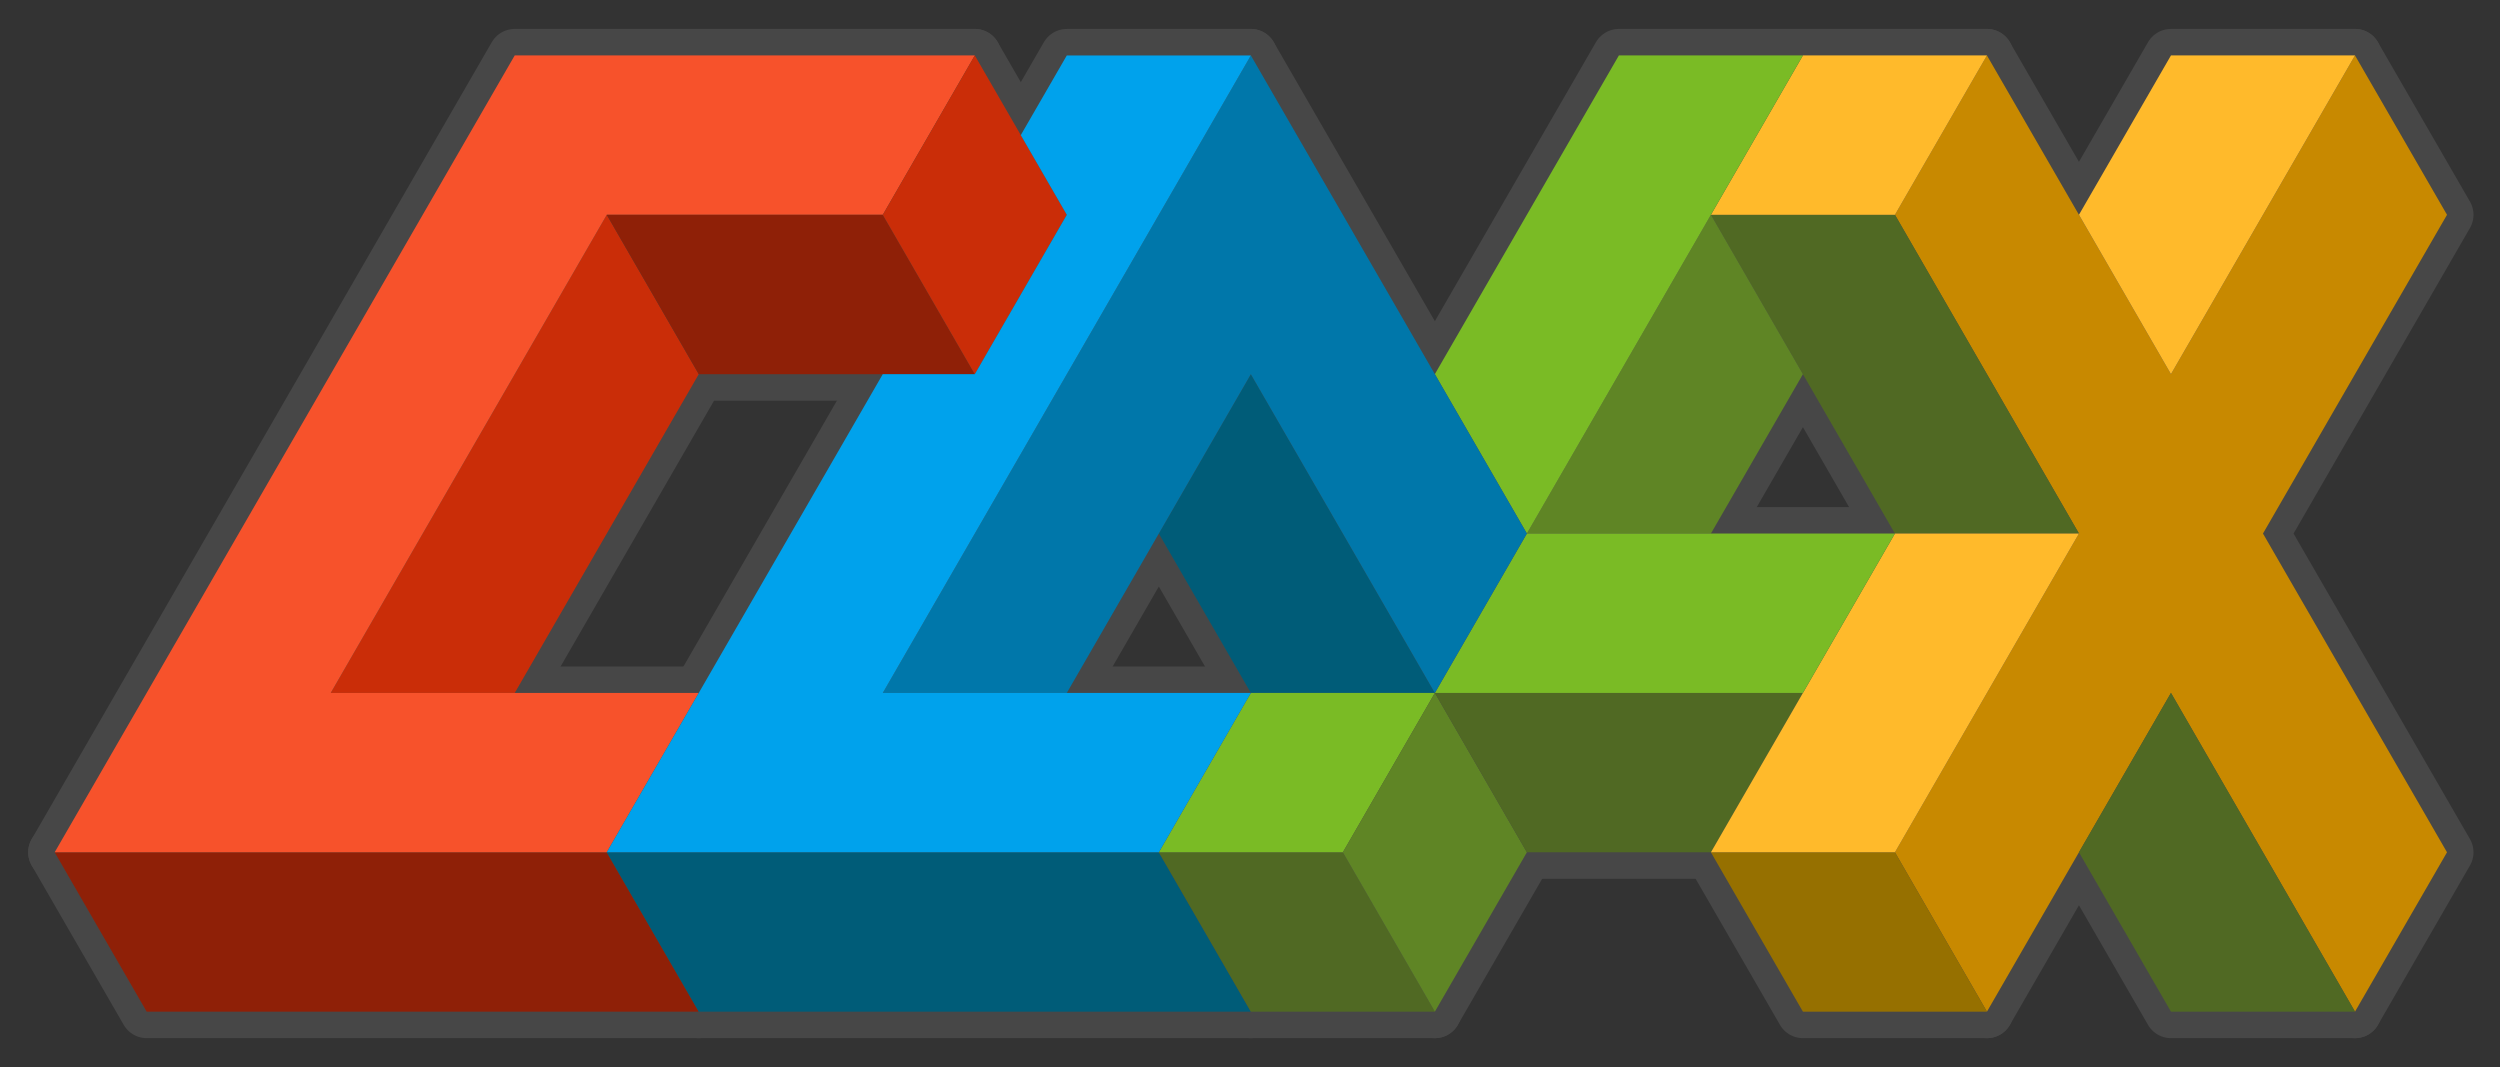 <?xml version="1.0" encoding="UTF-8" standalone="no"?>
<!-- Created with Inkscape (http://www.inkscape.org/) -->

<svg
   xmlns:dc="http://purl.org/dc/elements/1.1/"
   xmlns:cc="http://creativecommons.org/ns#"
   xmlns:rdf="http://www.w3.org/1999/02/22-rdf-syntax-ns#"
   xmlns:svg="http://www.w3.org/2000/svg"
   xmlns="http://www.w3.org/2000/svg"
   xmlns:sodipodi="http://sodipodi.sourceforge.net/DTD/sodipodi-0.dtd"
   xmlns:inkscape="http://www.inkscape.org/namespaces/inkscape"
   width="503.342"
   height="214.843"
   viewBox="0 0 115.019 49.094"
   version="1.1"
   id="svg8"
   inkscape:version="0.92.5 (2060ec1f9f, 2020-04-08)"
   sodipodi:docname="coax_logo.svg"
   inkscape:export-filename="/home/kris/git_tree/coax/doc/_static/img/coax_logo.png"
   inkscape:export-xdpi="96"
   inkscape:export-ydpi="96">
  <rect x="0" y="0" width="115.019" height="49.094" fill="#333333" stroke="none"/>
  <defs
     id="defs2" />
  <sodipodi:namedview
     id="base"
     pagecolor="#1e7fb7"
     bordercolor="#666666"
     borderopacity="1.0"
     inkscape:pageopacity="0"
     inkscape:pageshadow="2"
     inkscape:zoom="0.90717002"
     inkscape:cx="110.68808"
     inkscape:cy="133.40919"
     inkscape:document-units="px"
     inkscape:current-layer="layer4"
     showgrid="true"
     units="px"
     inkscape:window-width="1848"
     inkscape:window-height="1053"
     inkscape:window-x="72"
     inkscape:window-y="27"
     inkscape:window-maximized="1"
     fit-margin-top="10"
     fit-margin-left="10"
     fit-margin-right="10"
     fit-margin-bottom="10"
     scale-x="0.229"
     viewbox-width="110.62"
     viewbox-x="0">
    <inkscape:grid
       type="xygrid"
       id="grid3778"
       spacingx="0.265"
       spacingy="0.229"
       empspacing="2"
       units="px"
       originx="-56.688"
       originy="-41.138"
       visible="false" />
  </sodipodi:namedview>
  <g
     inkscape:groupmode="layer"
     id="layer4"
     inkscape:label="outer"
     style="display:inline;opacity:0.1"
     transform="translate(-56.752,-74.298)">
    <path
       style="fill:none;stroke:#ffffff;stroke-width:2.437;stroke-linecap:round;stroke-linejoin:round;stroke-miterlimit:4;stroke-dasharray:none;stroke-opacity:1"
       d="m 165.1,120.842 4.233,-7.332 -8.467,-14.665 8.467,-14.665 -4.233,-7.332 -8.467,14.665 -8.467,-14.665 -4.233,7.332 8.467,14.665 -8.467,14.665 4.233,7.332 8.467,-14.665 z"
       id="path4025"
       inkscape:connector-curvature="0"
       inkscape:export-filename="/home/kris/git_tree/coax/doc/_static/img/coax_logo_250px.png"
       inkscape:export-xdpi="96"
       inkscape:export-ydpi="96" />
    <path
       style="fill:none;stroke:#ffffff;stroke-width:2.437;stroke-linecap:round;stroke-linejoin:round;stroke-miterlimit:4;stroke-dasharray:none;stroke-opacity:1"
       d="m 143.933,84.18 h -8.467 l 8.467,14.665 H 152.4 Z"
       id="path4027"
       inkscape:connector-curvature="0"
       inkscape:export-filename="/home/kris/git_tree/coax/doc/_static/img/coax_logo_250px.png"
       inkscape:export-xdpi="96"
       inkscape:export-ydpi="96" />
    <path
       style="fill:none;stroke:#ffffff;stroke-width:2.437;stroke-linecap:round;stroke-linejoin:round;stroke-miterlimit:4;stroke-dasharray:none;stroke-opacity:1"
       d="m 139.7,91.513 -4.233,7.332 H 127 l 8.467,-14.665 z"
       id="path4029"
       inkscape:connector-curvature="0"
       inkscape:export-filename="/home/kris/git_tree/coax/doc/_static/img/coax_logo_250px.png"
       inkscape:export-xdpi="96"
       inkscape:export-ydpi="96" />
    <path
       style="fill:none;stroke:#ffffff;stroke-width:2.437;stroke-linecap:round;stroke-linejoin:round;stroke-miterlimit:4;stroke-dasharray:none;stroke-opacity:1"
       d="m 135.467,113.51 4.233,7.332 h 8.467 l -4.233,-7.332 z"
       id="path4035"
       inkscape:connector-curvature="0"
       inkscape:export-filename="/home/kris/git_tree/coax/doc/_static/img/coax_logo_250px.png"
       inkscape:export-xdpi="96"
       inkscape:export-ydpi="96" />
    <path
       style="fill:none;stroke:#ffffff;stroke-width:2.437;stroke-linecap:round;stroke-linejoin:round;stroke-miterlimit:4;stroke-dasharray:none;stroke-opacity:1"
       d="m 152.4,84.18 4.233,-7.332 H 165.1 l -8.467,14.665 z"
       id="path4037"
       inkscape:connector-curvature="0"
       inkscape:export-filename="/home/kris/git_tree/coax/doc/_static/img/coax_logo_250px.png"
       inkscape:export-xdpi="96"
       inkscape:export-ydpi="96" />
    <path
       style="fill:none;stroke:#ffffff;stroke-width:2.437;stroke-linecap:round;stroke-linejoin:round;stroke-miterlimit:4;stroke-dasharray:none;stroke-opacity:1"
       d="m 165.1,120.842 h -8.467 l -4.233,-7.332 4.233,-7.332 z"
       id="path4039"
       inkscape:connector-curvature="0"
       inkscape:export-filename="/home/kris/git_tree/coax/doc/_static/img/coax_logo_250px.png"
       inkscape:export-xdpi="96"
       inkscape:export-ydpi="96" />
    <path
       style="fill:none;stroke:#ffffff;stroke-width:2.437;stroke-linecap:round;stroke-linejoin:round;stroke-miterlimit:4;stroke-dasharray:none;stroke-opacity:1"
       d="M 88.9,91.513 84.667,84.18 71.967,106.178 h 8.467 z"
       id="path4051"
       inkscape:connector-curvature="0"
       inkscape:export-filename="/home/kris/git_tree/coax/doc/_static/img/coax_logo_250px.png"
       inkscape:export-xdpi="96"
       inkscape:export-ydpi="96" />
    <path
       style="fill:none;stroke:#ffffff;stroke-width:2.437;stroke-linecap:round;stroke-linejoin:round;stroke-miterlimit:4;stroke-dasharray:none;stroke-opacity:1"
       d="m 59.267,113.51 4.233,7.332 h 25.4 l -4.233,-7.332 z"
       id="path4057"
       inkscape:connector-curvature="0"
       inkscape:export-filename="/home/kris/git_tree/coax/doc/_static/img/coax_logo_250px.png"
       inkscape:export-xdpi="96"
       inkscape:export-ydpi="96" />
    <path
       style="fill:none;stroke:#ffffff;stroke-width:2.437;stroke-linecap:round;stroke-linejoin:round;stroke-miterlimit:4;stroke-dasharray:none;stroke-opacity:1"
       d="M 97.367,84.18 101.6,76.848 H 80.433 L 59.267,113.51 h 25.4 l 4.233,-7.332 H 71.967 L 84.667,84.18 Z"
       id="path4059"
       inkscape:connector-curvature="0"
       sodipodi:nodetypes="ccccccccc"
       inkscape:export-filename="/home/kris/git_tree/coax/doc/_static/img/coax_logo_250px.png"
       inkscape:export-xdpi="96"
       inkscape:export-ydpi="96" />
    <path
       style="fill:none;stroke:#ffffff;stroke-width:2.437;stroke-linecap:round;stroke-linejoin:round;stroke-miterlimit:4;stroke-dasharray:none;stroke-opacity:1"
       d="M 84.667,113.51 H 110.067 L 114.3,120.842 H 88.9 Z"
       id="path4065"
       inkscape:connector-curvature="0"
       inkscape:export-filename="/home/kris/git_tree/coax/doc/_static/img/coax_logo_250px.png"
       inkscape:export-xdpi="96"
       inkscape:export-ydpi="96" />
    <path
       style="fill:none;stroke:#ffffff;stroke-width:2.437;stroke-linecap:round;stroke-linejoin:round;stroke-miterlimit:4;stroke-dasharray:none;stroke-opacity:1"
       d="m 110.067,113.51 h 8.467 l 4.233,7.332 H 114.3 Z"
       id="path4067"
       inkscape:connector-curvature="0"
       inkscape:export-filename="/home/kris/git_tree/coax/doc/_static/img/coax_logo_250px.png"
       inkscape:export-xdpi="96"
       inkscape:export-ydpi="96" />
    <path
       style="fill:none;stroke:#ffffff;stroke-width:2.437;stroke-linecap:round;stroke-linejoin:round;stroke-miterlimit:4;stroke-dasharray:none;stroke-opacity:1"
       d="M 110.067,98.845 114.3,91.513 122.767,106.178 H 114.3 Z"
       id="path4079"
       inkscape:connector-curvature="0"
       sodipodi:nodetypes="ccccc"
       inkscape:export-filename="/home/kris/git_tree/coax/doc/_static/img/coax_logo_250px.png"
       inkscape:export-xdpi="96"
       inkscape:export-ydpi="96" />
    <path
       style="fill:none;stroke:#ffffff;stroke-width:2.437;stroke-linecap:round;stroke-linejoin:round;stroke-miterlimit:4;stroke-dasharray:none;stroke-opacity:1"
       d="M 110.067,113.51 114.3,106.178 h 8.467 l -4.233,7.332 z"
       id="path4117"
       inkscape:connector-curvature="0"
       inkscape:export-filename="/home/kris/git_tree/coax/doc/_static/img/coax_logo_250px.png"
       inkscape:export-xdpi="96"
       inkscape:export-ydpi="96" />
    <path
       style="fill:none;stroke:#ffffff;stroke-width:2.437;stroke-linecap:round;stroke-linejoin:round;stroke-miterlimit:4;stroke-dasharray:none;stroke-opacity:1"
       d="M 122.767,120.842 127,113.51 l -4.233,-7.332 -4.233,7.332 z"
       id="path4119"
       inkscape:connector-curvature="0"
       inkscape:export-filename="/home/kris/git_tree/coax/doc/_static/img/coax_logo_250px.png"
       inkscape:export-xdpi="96"
       inkscape:export-ydpi="96" />
    <path
       style="fill:none;stroke:#ffffff;stroke-width:2.437;stroke-linecap:round;stroke-linejoin:round;stroke-miterlimit:4;stroke-dasharray:none;stroke-opacity:1"
       d="m 127,113.51 h 8.467 L 139.7,106.178 h -16.933 z"
       id="path4121"
       inkscape:connector-curvature="0"
       inkscape:export-filename="/home/kris/git_tree/coax/doc/_static/img/coax_logo_250px.png"
       inkscape:export-xdpi="96"
       inkscape:export-ydpi="96" />
    <path
       style="fill:none;stroke:#ffffff;stroke-width:2.437;stroke-linecap:round;stroke-linejoin:round;stroke-miterlimit:4;stroke-dasharray:none;stroke-opacity:1"
       d="m 135.467,113.51 h 8.467 L 152.4,98.845 h -8.467 z"
       id="path4153"
       inkscape:connector-curvature="0"
       inkscape:export-filename="/home/kris/git_tree/coax/doc/_static/img/coax_logo_250px.png"
       inkscape:export-xdpi="96"
       inkscape:export-ydpi="96" />
    <path
       style="fill:none;stroke:#ffffff;stroke-width:2.437;stroke-linecap:round;stroke-linejoin:round;stroke-miterlimit:4;stroke-dasharray:none;stroke-opacity:1"
       d="M 148.167,76.848 H 139.7 l -4.233,7.332 h 8.467 z"
       id="path4163"
       inkscape:connector-curvature="0"
       inkscape:export-filename="/home/kris/git_tree/coax/doc/_static/img/coax_logo_250px.png"
       inkscape:export-xdpi="96"
       inkscape:export-ydpi="96" />
    <path
       style="fill:none;stroke:#ffffff;stroke-width:2.437;stroke-linecap:round;stroke-linejoin:round;stroke-miterlimit:4;stroke-dasharray:none;stroke-opacity:1"
       d="m 127,98.845 12.7,-21.997 h -8.467 l -8.467,14.665 z"
       id="path4167"
       inkscape:connector-curvature="0"
       inkscape:export-filename="/home/kris/git_tree/coax/doc/_static/img/coax_logo_250px.png"
       inkscape:export-xdpi="96"
       inkscape:export-ydpi="96" />
    <path
       style="fill:none;stroke:#ffffff;stroke-width:2.437;stroke-linecap:round;stroke-linejoin:round;stroke-miterlimit:4;stroke-dasharray:none;stroke-opacity:1"
       d="m 127,98.845 h 16.933 L 139.7,106.178 h -16.933 z"
       id="path4255"
       inkscape:connector-curvature="0"
       inkscape:export-filename="/home/kris/git_tree/coax/doc/_static/img/coax_logo_250px.png"
       inkscape:export-xdpi="96"
       inkscape:export-ydpi="96" />
    <path
       style="fill:none;stroke:#ffffff;stroke-width:2.437;stroke-linecap:round;stroke-linejoin:round;stroke-miterlimit:4;stroke-dasharray:none;stroke-opacity:1"
       d="M 97.367,106.178 114.3,76.848 127,98.845 122.767,106.178 114.3,91.513 105.833,106.178 Z"
       id="path4257"
       inkscape:connector-curvature="0"
       inkscape:export-filename="/home/kris/git_tree/coax/doc/_static/img/coax_logo_250px.png"
       inkscape:export-xdpi="96"
       inkscape:export-ydpi="96" />
    <path
       style="fill:none;stroke:#ffffff;stroke-width:2.437;stroke-linecap:round;stroke-linejoin:round;stroke-miterlimit:4;stroke-dasharray:none;stroke-opacity:1"
       d="M 88.9,91.513 H 101.6 l -4.233,-7.332 h -12.7 z"
       id="path4259"
       inkscape:connector-curvature="0"
       sodipodi:nodetypes="ccccc"
       inkscape:export-filename="/home/kris/git_tree/coax/doc/_static/img/coax_logo_250px.png"
       inkscape:export-xdpi="96"
       inkscape:export-ydpi="96" />
    <path
       style="fill:none;stroke:#ffffff;stroke-width:2.437;stroke-linecap:round;stroke-linejoin:round;stroke-miterlimit:4;stroke-dasharray:none;stroke-opacity:1"
       d="M 101.6,91.513 105.833,84.18 101.6,76.848 97.367,84.18 Z"
       id="path4265"
       inkscape:connector-curvature="0"
       inkscape:export-filename="/home/kris/git_tree/coax/doc/_static/img/coax_logo_250px.png"
       inkscape:export-xdpi="96"
       inkscape:export-ydpi="96" />
    <path
       style="fill:none;stroke:#ffffff;stroke-width:2.437;stroke-linecap:round;stroke-linejoin:round;stroke-miterlimit:4;stroke-dasharray:none;stroke-opacity:1"
       d="m 84.667,113.51 12.7,-21.997 H 101.6 l 4.233,-7.332 -2.117,-3.666 2.117,-3.666 H 114.3 L 97.367,106.178 H 114.3 l -4.233,7.332 z"
       id="path4267"
       inkscape:connector-curvature="0"
       inkscape:export-filename="/home/kris/git_tree/coax/doc/_static/img/coax_logo_250px.png"
       inkscape:export-xdpi="96"
       inkscape:export-ydpi="96" />
  </g>
  <g
     transform="translate(-56.752,-74.298)"
     style="display:inline"
     inkscape:label="main"
     id="g907"
     inkscape:groupmode="layer"
     sodipodi:insensitive="true">
    <path
       inkscape:export-ydpi="96"
       inkscape:export-xdpi="96"
       inkscape:export-filename="/home/kris/git_tree/coax/doc/_static/img/coax_logo_250px.png"
       inkscape:connector-curvature="0"
       id="path861"
       d="m 165.1,120.842 4.233,-7.332 -8.467,-14.665 8.467,-14.665 -4.233,-7.332 -8.467,14.665 -8.467,-14.665 -4.233,7.332 8.467,14.665 -8.467,14.665 4.233,7.332 8.467,-14.665 z"
       style="fill:#c88900;fill-opacity:1;stroke:#ffffff;stroke-width:0;stroke-linecap:round;stroke-linejoin:round;stroke-miterlimit:4;stroke-dasharray:none;stroke-opacity:0.247" />
    <path
       inkscape:export-ydpi="96"
       inkscape:export-xdpi="96"
       inkscape:export-filename="/home/kris/git_tree/coax/doc/_static/img/coax_logo_250px.png"
       inkscape:connector-curvature="0"
       id="path863"
       d="m 143.933,84.18 h -8.467 l 8.467,14.665 H 152.4 Z"
       style="fill:#506923;fill-opacity:1;stroke:#ffffff;stroke-width:0;stroke-linecap:round;stroke-linejoin:round;stroke-miterlimit:4;stroke-dasharray:none;stroke-opacity:0.247" />
    <path
       inkscape:export-ydpi="96"
       inkscape:export-xdpi="96"
       inkscape:export-filename="/home/kris/git_tree/coax/doc/_static/img/coax_logo_250px.png"
       inkscape:connector-curvature="0"
       id="path865"
       d="m 139.7,91.513 -4.233,7.332 H 127 l 8.467,-14.665 z"
       style="fill:#5f8525;fill-opacity:1;stroke:#ffffff;stroke-width:0;stroke-linecap:round;stroke-linejoin:round;stroke-miterlimit:4;stroke-dasharray:none;stroke-opacity:0.247" />
    <path
       inkscape:export-ydpi="96"
       inkscape:export-xdpi="96"
       inkscape:export-filename="/home/kris/git_tree/coax/doc/_static/img/coax_logo_250px.png"
       inkscape:connector-curvature="0"
       id="path867"
       d="m 135.467,113.51 4.233,7.332 h 8.467 l -4.233,-7.332 z"
       style="fill:#967000;fill-opacity:1;stroke:#ffffff;stroke-width:0;stroke-linecap:round;stroke-linejoin:round;stroke-miterlimit:4;stroke-dasharray:none;stroke-opacity:0.247" />
    <path
       inkscape:export-ydpi="96"
       inkscape:export-xdpi="96"
       inkscape:export-filename="/home/kris/git_tree/coax/doc/_static/img/coax_logo_250px.png"
       inkscape:connector-curvature="0"
       id="path869"
       d="m 152.4,84.18 4.233,-7.332 H 165.1 l -8.467,14.665 z"
       style="fill:#ffba2b;fill-opacity:1;stroke:#ffffff;stroke-width:0;stroke-linecap:round;stroke-linejoin:round;stroke-miterlimit:4;stroke-dasharray:none;stroke-opacity:0.247" />
    <path
       inkscape:export-ydpi="96"
       inkscape:export-xdpi="96"
       inkscape:export-filename="/home/kris/git_tree/coax/doc/_static/img/coax_logo_250px.png"
       inkscape:connector-curvature="0"
       id="path871"
       d="m 165.1,120.842 h -8.467 l -4.233,-7.332 4.233,-7.332 z"
       style="fill:#506923;fill-opacity:1;stroke:#ffffff;stroke-width:0;stroke-linecap:round;stroke-linejoin:round;stroke-miterlimit:4;stroke-dasharray:none;stroke-opacity:0.247" />
    <path
       inkscape:export-ydpi="96"
       inkscape:export-xdpi="96"
       inkscape:export-filename="/home/kris/git_tree/coax/doc/_static/img/coax_logo_250px.png"
       inkscape:connector-curvature="0"
       id="path873"
       d="M 88.9,91.513 84.667,84.18 71.967,106.178 h 8.467 z"
       style="fill:#ca2d08;fill-opacity:1;stroke:#ffffff;stroke-width:0;stroke-linecap:round;stroke-linejoin:round;stroke-miterlimit:4;stroke-dasharray:none;stroke-opacity:0.247" />
    <path
       inkscape:export-ydpi="96"
       inkscape:export-xdpi="96"
       inkscape:export-filename="/home/kris/git_tree/coax/doc/_static/img/coax_logo_250px.png"
       inkscape:connector-curvature="0"
       id="path875"
       d="m 59.267,113.51 4.233,7.332 h 25.4 l -4.233,-7.332 z"
       style="fill:#8f2007;fill-opacity:1;stroke:#ffffff;stroke-width:0;stroke-linecap:round;stroke-linejoin:round;stroke-miterlimit:4;stroke-dasharray:none;stroke-opacity:0.247" />
    <path
       inkscape:export-ydpi="96"
       inkscape:export-xdpi="96"
       inkscape:export-filename="/home/kris/git_tree/coax/doc/_static/img/coax_logo_250px.png"
       sodipodi:nodetypes="ccccccccc"
       inkscape:connector-curvature="0"
       id="path877"
       d="M 97.367,84.18 101.6,76.848 H 80.433 L 59.267,113.51 h 25.4 l 4.233,-7.332 H 71.967 L 84.667,84.18 Z"
       style="fill:#f7522b;fill-opacity:1;stroke:#ffffff;stroke-width:0;stroke-linecap:round;stroke-linejoin:round;stroke-miterlimit:4;stroke-dasharray:none;stroke-opacity:0.247" />
    <path
       inkscape:export-ydpi="96"
       inkscape:export-xdpi="96"
       inkscape:export-filename="/home/kris/git_tree/coax/doc/_static/img/coax_logo_250px.png"
       inkscape:connector-curvature="0"
       id="path879"
       d="M 84.667,113.51 H 110.067 L 114.3,120.842 H 88.9 Z"
       style="fill:#005c78;fill-opacity:1;stroke:#ffffff;stroke-width:0;stroke-linecap:round;stroke-linejoin:round;stroke-miterlimit:4;stroke-dasharray:none;stroke-opacity:0.247" />
    <path
       inkscape:export-ydpi="96"
       inkscape:export-xdpi="96"
       inkscape:export-filename="/home/kris/git_tree/coax/doc/_static/img/coax_logo_250px.png"
       inkscape:connector-curvature="0"
       id="path881"
       d="m 110.067,113.51 h 8.467 l 4.233,7.332 H 114.3 Z"
       style="fill:#506923;fill-opacity:1;stroke:#ffffff;stroke-width:0;stroke-linecap:round;stroke-linejoin:round;stroke-miterlimit:4;stroke-dasharray:none;stroke-opacity:0.247" />
    <path
       inkscape:export-ydpi="96"
       inkscape:export-xdpi="96"
       inkscape:export-filename="/home/kris/git_tree/coax/doc/_static/img/coax_logo_250px.png"
       sodipodi:nodetypes="ccccc"
       inkscape:connector-curvature="0"
       id="path883"
       d="M 110.067,98.845 114.3,91.513 122.767,106.178 H 114.3 Z"
       style="fill:#005c78;fill-opacity:1;stroke:#ffffff;stroke-width:0;stroke-linecap:round;stroke-linejoin:round;stroke-miterlimit:4;stroke-dasharray:none;stroke-opacity:0.247" />
    <path
       inkscape:export-ydpi="96"
       inkscape:export-xdpi="96"
       inkscape:export-filename="/home/kris/git_tree/coax/doc/_static/img/coax_logo_250px.png"
       inkscape:connector-curvature="0"
       id="path885"
       d="M 110.067,113.51 114.3,106.178 h 8.467 l -4.233,7.332 z"
       style="fill:#7abb25;fill-opacity:1;stroke:#ffffff;stroke-width:0;stroke-linecap:round;stroke-linejoin:round;stroke-miterlimit:4;stroke-dasharray:none;stroke-opacity:0.247" />
    <path
       inkscape:export-ydpi="96"
       inkscape:export-xdpi="96"
       inkscape:export-filename="/home/kris/git_tree/coax/doc/_static/img/coax_logo_250px.png"
       inkscape:connector-curvature="0"
       id="path887"
       d="M 122.767,120.842 127,113.51 l -4.233,-7.332 -4.233,7.332 z"
       style="fill:#5f8525;fill-opacity:1;stroke:#ffffff;stroke-width:0;stroke-linecap:round;stroke-linejoin:round;stroke-miterlimit:4;stroke-dasharray:none;stroke-opacity:0.247" />
    <path
       inkscape:export-ydpi="96"
       inkscape:export-xdpi="96"
       inkscape:export-filename="/home/kris/git_tree/coax/doc/_static/img/coax_logo_250px.png"
       inkscape:connector-curvature="0"
       id="path889"
       d="m 127,113.51 h 8.467 L 139.7,106.178 h -16.933 z"
       style="fill:#506923;fill-opacity:1;stroke:#ffffff;stroke-width:0;stroke-linecap:round;stroke-linejoin:round;stroke-miterlimit:4;stroke-dasharray:none;stroke-opacity:0.247" />
    <path
       inkscape:export-ydpi="96"
       inkscape:export-xdpi="96"
       inkscape:export-filename="/home/kris/git_tree/coax/doc/_static/img/coax_logo_250px.png"
       inkscape:connector-curvature="0"
       id="path891"
       d="m 135.467,113.51 h 8.467 L 152.4,98.845 h -8.467 z"
       style="fill:#ffba2b;fill-opacity:1;stroke:#ffffff;stroke-width:0;stroke-linecap:round;stroke-linejoin:round;stroke-miterlimit:4;stroke-dasharray:none;stroke-opacity:0.247" />
    <path
       inkscape:export-ydpi="96"
       inkscape:export-xdpi="96"
       inkscape:export-filename="/home/kris/git_tree/coax/doc/_static/img/coax_logo_250px.png"
       inkscape:connector-curvature="0"
       id="path893"
       d="M 148.167,76.848 H 139.7 l -4.233,7.332 h 8.467 z"
       style="fill:#ffba2b;fill-opacity:1;stroke:#ffffff;stroke-width:0;stroke-linecap:round;stroke-linejoin:round;stroke-miterlimit:4;stroke-dasharray:none;stroke-opacity:0.247" />
    <path
       inkscape:export-ydpi="96"
       inkscape:export-xdpi="96"
       inkscape:export-filename="/home/kris/git_tree/coax/doc/_static/img/coax_logo_250px.png"
       inkscape:connector-curvature="0"
       id="path895"
       d="m 127,98.845 12.7,-21.997 h -8.467 l -8.467,14.665 z"
       style="fill:#7abb25;fill-opacity:1;stroke:#ffffff;stroke-width:0;stroke-linecap:round;stroke-linejoin:round;stroke-miterlimit:4;stroke-dasharray:none;stroke-opacity:0.247" />
    <path
       inkscape:export-ydpi="96"
       inkscape:export-xdpi="96"
       inkscape:export-filename="/home/kris/git_tree/coax/doc/_static/img/coax_logo_250px.png"
       inkscape:connector-curvature="0"
       id="path897"
       d="m 127,98.845 h 16.933 L 139.7,106.178 h -16.933 z"
       style="fill:#7abb25;fill-opacity:1;stroke:#ffffff;stroke-width:0;stroke-linecap:round;stroke-linejoin:round;stroke-miterlimit:4;stroke-dasharray:none;stroke-opacity:0.247" />
    <path
       inkscape:export-ydpi="96"
       inkscape:export-xdpi="96"
       inkscape:export-filename="/home/kris/git_tree/coax/doc/_static/img/coax_logo_250px.png"
       inkscape:connector-curvature="0"
       id="path899"
       d="M 97.367,106.178 114.3,76.848 127,98.845 122.767,106.178 114.3,91.513 105.833,106.178 Z"
       style="fill:#0077aa;fill-opacity:1;stroke:#ffffff;stroke-width:0;stroke-linecap:round;stroke-linejoin:round;stroke-miterlimit:4;stroke-dasharray:none;stroke-opacity:0.247" />
    <path
       inkscape:export-ydpi="96"
       inkscape:export-xdpi="96"
       inkscape:export-filename="/home/kris/git_tree/coax/doc/_static/img/coax_logo_250px.png"
       sodipodi:nodetypes="ccccc"
       inkscape:connector-curvature="0"
       id="path901"
       d="M 88.9,91.513 H 101.6 l -4.233,-7.332 h -12.7 z"
       style="fill:#8f2007;fill-opacity:1;stroke:#ffffff;stroke-width:0;stroke-linecap:round;stroke-linejoin:round;stroke-miterlimit:4;stroke-dasharray:none;stroke-opacity:0.247" />
    <path
       inkscape:export-ydpi="96"
       inkscape:export-xdpi="96"
       inkscape:export-filename="/home/kris/git_tree/coax/doc/_static/img/coax_logo_250px.png"
       inkscape:connector-curvature="0"
       id="path903"
       d="M 101.6,91.513 105.833,84.18 101.6,76.848 97.367,84.18 Z"
       style="fill:#ca2d08;fill-opacity:1;stroke:#ffffff;stroke-width:0;stroke-linecap:round;stroke-linejoin:round;stroke-miterlimit:4;stroke-dasharray:none;stroke-opacity:0.247" />
    <path
       inkscape:export-ydpi="96"
       inkscape:export-xdpi="96"
       inkscape:export-filename="/home/kris/git_tree/coax/doc/_static/img/coax_logo_250px.png"
       inkscape:connector-curvature="0"
       id="path905"
       d="m 84.667,113.51 12.7,-21.997 H 101.6 l 4.233,-7.332 -2.117,-3.666 2.117,-3.666 H 114.3 L 97.367,106.178 H 114.3 l -4.233,7.332 z"
       style="fill:#00a2ec;fill-opacity:1;stroke:#ffffff;stroke-width:0;stroke-linecap:round;stroke-linejoin:round;stroke-miterlimit:4;stroke-dasharray:none;stroke-opacity:0.247" />
  </g>
</svg>
